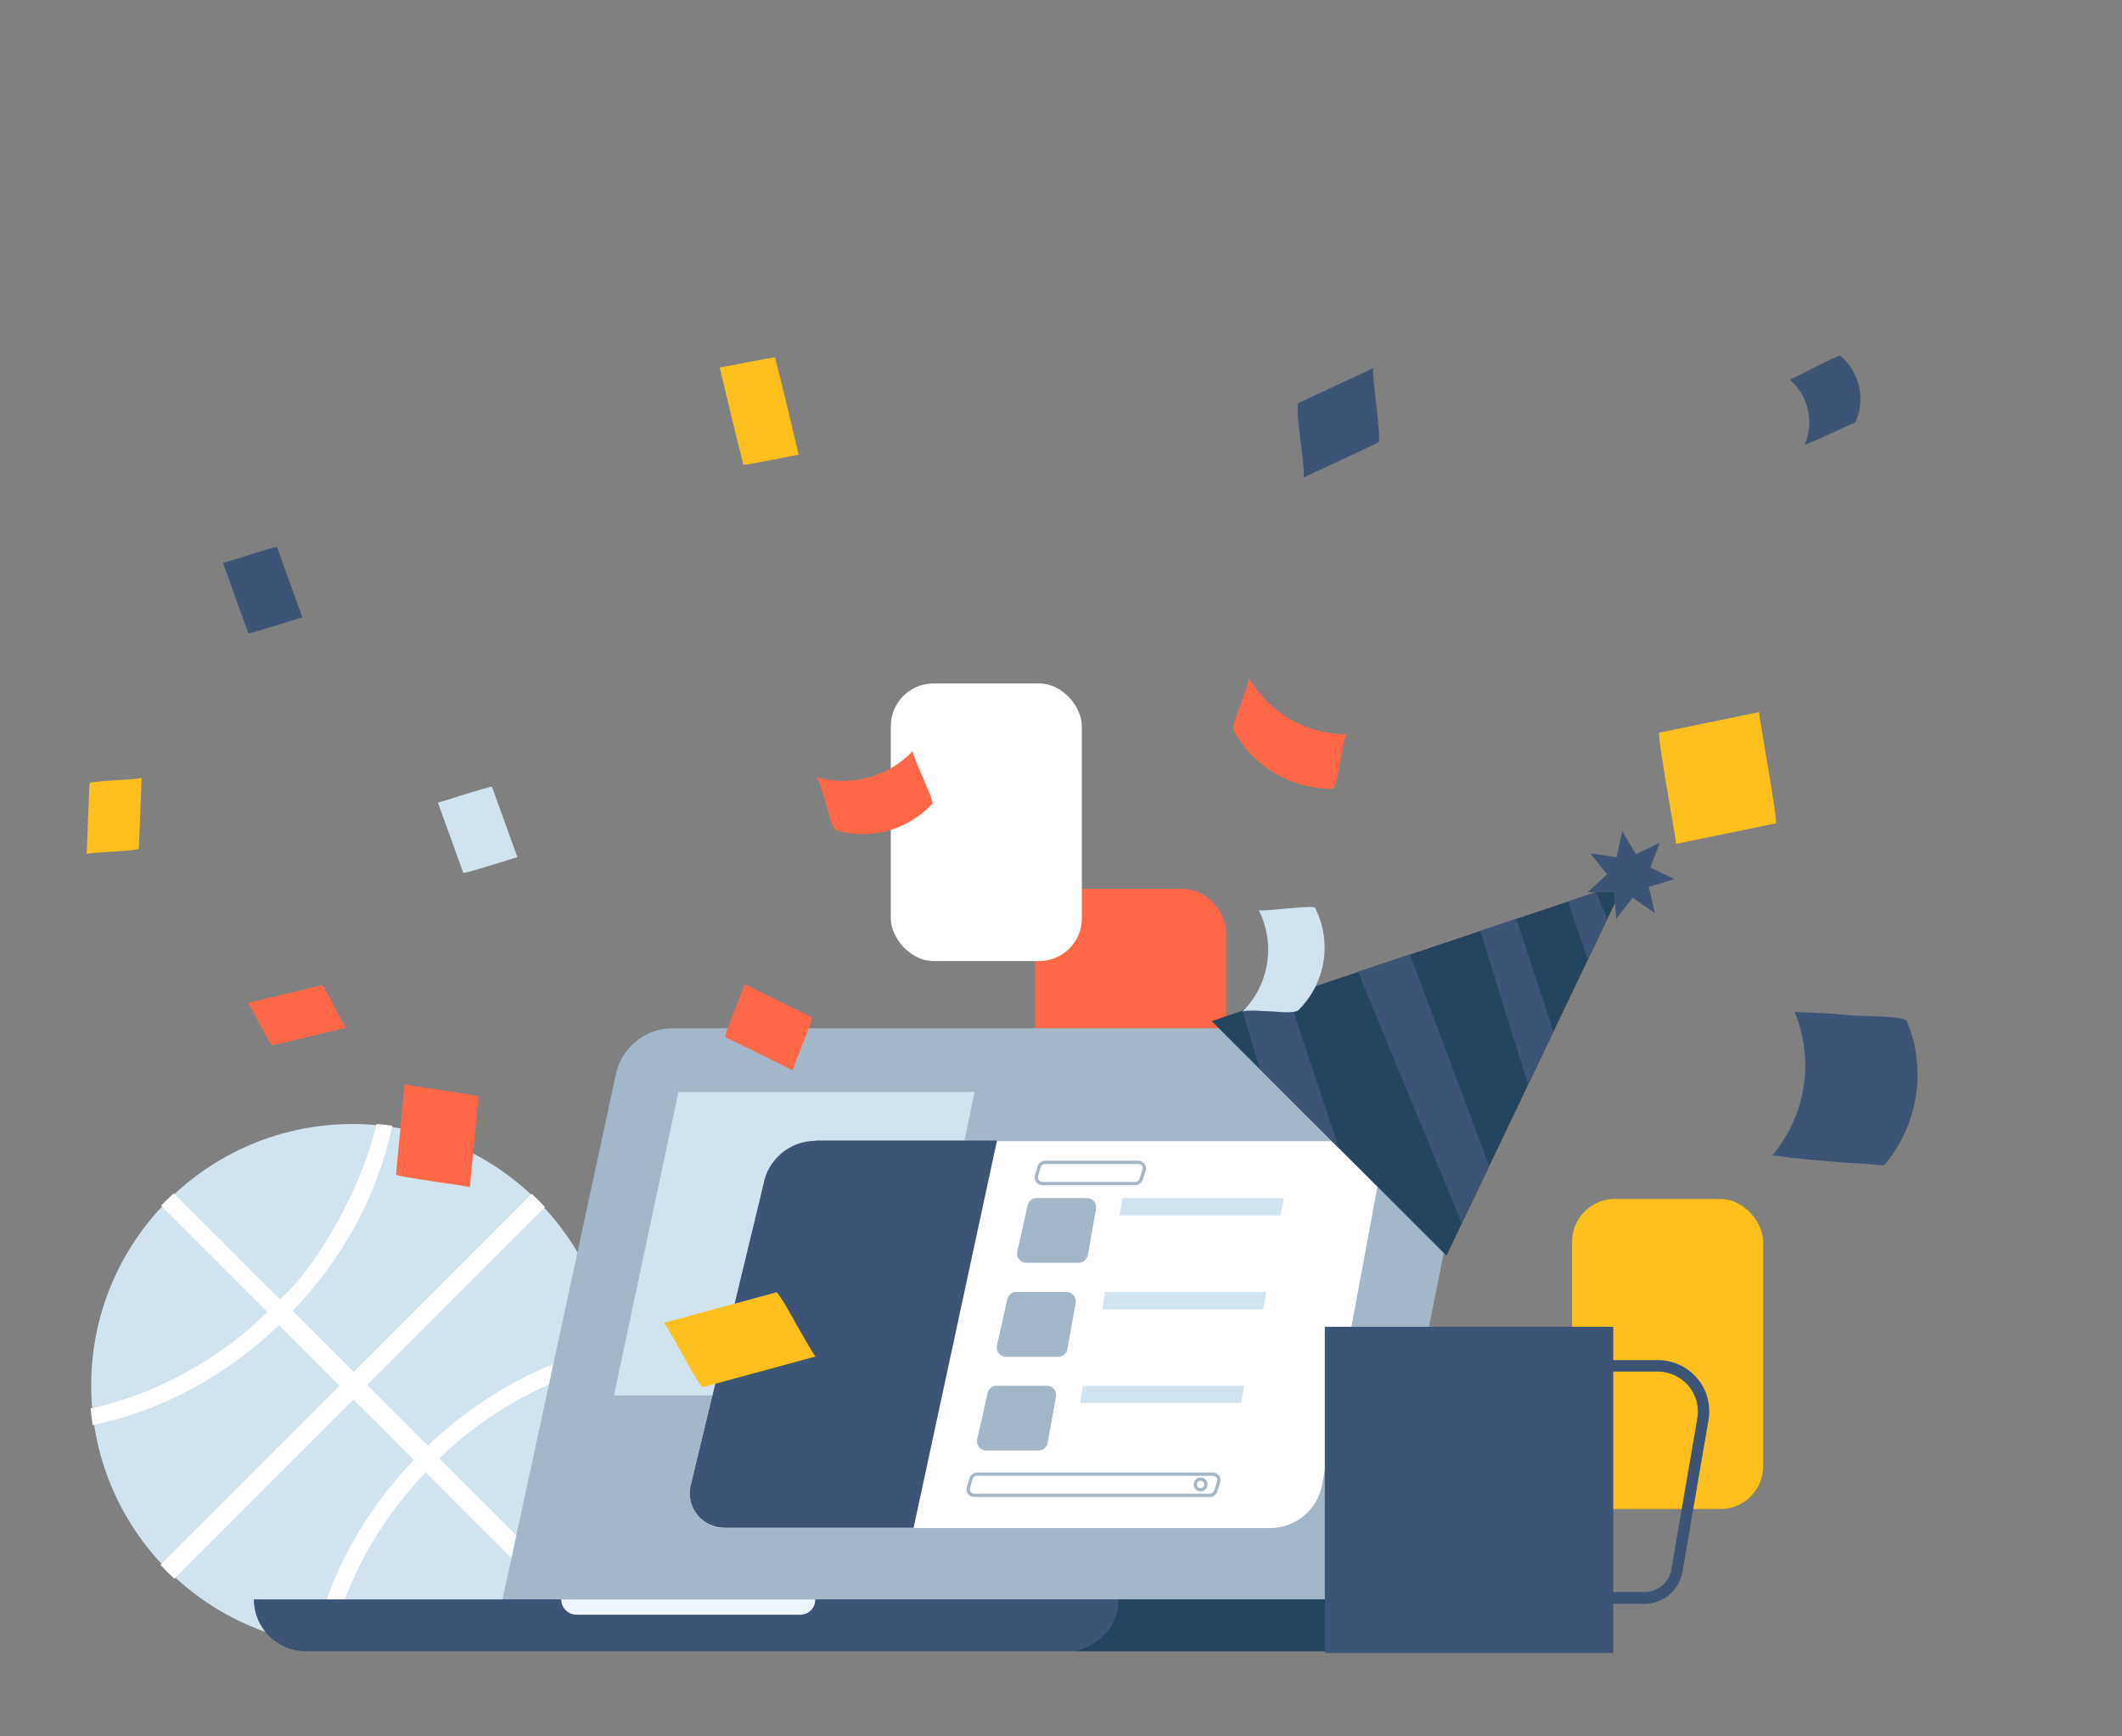 <svg width="363" height="297" viewBox="0 0 363 297" fill="none" xmlns="http://www.w3.org/2000/svg">
<rect x="0" y="0" width="363" height="297" fill="#808080" stroke="none"/>
<rect x="177.051" y="152.049" width="32.68" height="35.147" rx="7.3" fill="#FF6847"/>
<rect x="268.927" y="205.08" width="32.68" height="53.029" rx="7.3" fill="#FFC01E"/>
<rect x="152.387" y="116.902" width="32.68" height="47.479" rx="7.3" fill="white"/>
<path d="M60.311 281.679C85.004 281.679 105.022 261.661 105.022 236.968C105.022 212.275 85.004 192.258 60.311 192.258C35.618 192.258 15.601 212.275 15.601 236.968C15.601 261.661 35.618 281.679 60.311 281.679Z" fill="#D1E3EE"/>
<path d="M104.719 230.264C92.671 232.835 82.237 238.783 73.164 247.251C69.686 243.723 66.208 240.245 62.831 236.868C72.862 226.837 83.044 216.655 93.226 206.472C92.52 205.666 91.714 204.91 90.958 204.204C80.725 214.437 70.543 224.619 60.512 234.65C57.084 231.222 53.657 227.794 50.078 224.216C58.597 215.243 64.494 204.759 67.115 192.56C66.208 192.409 65.301 192.308 64.393 192.258C62.377 201.885 54.463 216.655 47.86 222.25C41.811 216.201 35.813 210.203 29.714 204.103C28.958 204.809 28.252 205.515 27.546 206.22C33.595 212.269 39.644 218.318 45.743 224.417C37.93 232.18 26.84 238.531 15.499 240.9C15.6 241.858 15.701 242.816 15.852 243.773C28.05 241.203 38.585 235.255 47.759 226.686C51.237 230.164 54.715 233.642 58.093 237.019C47.91 247.201 37.678 257.434 27.445 267.666C28.201 268.473 29.008 269.279 29.814 270.035C40.047 259.803 50.28 249.57 60.462 239.388C63.788 242.715 67.267 246.142 70.795 249.721C62.175 258.795 56.278 269.279 53.657 281.477C54.614 281.629 55.572 281.73 56.58 281.78C59.101 270.287 64.696 260.408 72.811 251.838C78.86 257.887 84.808 263.835 90.857 269.884C91.663 269.128 92.47 268.372 93.226 267.515C87.177 261.466 81.229 255.518 75.13 249.419C83.699 241.354 93.528 235.708 105.021 233.188C104.971 232.23 104.87 231.222 104.719 230.264Z" fill="white"/>
<path d="M235.071 273.565H85.969L105.325 183.892C106.232 179.254 110.315 175.877 115.104 175.877H246.665C250.849 175.877 253.974 179.708 253.117 183.791L235.071 273.565Z" fill="#A3B7C9"/>
<path d="M226.705 282.438H52.298C47.409 282.438 43.427 278.456 43.427 273.566H235.577C235.577 278.456 231.595 282.438 226.705 282.438Z" fill="#3E5477"/>
<path d="M235.578 273.566H226.706H191.321C191.321 273.566 191.875 280.069 184.012 282.438H226.656C231.596 282.438 235.578 278.456 235.578 273.566Z" fill="#25455F"/>
<path d="M136.881 276.188H98.622C97.211 276.188 96.001 275.028 96.001 273.566H139.451C139.502 275.028 138.342 276.188 136.881 276.188Z" fill="#EEF4FB"/>
<path d="M116.062 186.764L105.023 238.682H155.833L166.721 186.764H116.062Z" fill="#D1E3EE"/>
<path d="M217.226 261.369H123.923C120.244 261.369 117.471 258.043 118.076 254.464L130.577 202.696C131.333 198.361 135.063 195.186 139.499 195.186H229.979C233.659 195.186 236.481 198.563 235.776 202.192L226.148 254.01C225.342 258.244 221.611 261.369 217.226 261.369Z" fill="white"/>
<path d="M139.5 195.134C135.115 195.134 131.334 198.31 130.578 202.645L118.077 254.413C117.472 258.042 120.245 261.318 123.924 261.318H156.285L170.551 195.084H139.5V195.134Z" fill="#3E5477"/>
<path d="M184.514 216.004H175.592C174.533 216.004 173.777 215.046 174.029 214.038L175.793 206.174C175.945 205.418 176.6 204.914 177.356 204.914H185.925C186.933 204.914 187.689 205.821 187.488 206.83L186.076 214.693C185.925 215.449 185.27 216.004 184.514 216.004Z" fill="#A3B7C9"/>
<path d="M181.034 232.08H172.112C171.054 232.08 170.298 231.122 170.55 230.114L172.314 222.25C172.465 221.494 173.12 220.99 173.877 220.99H182.446C183.454 220.99 184.21 221.898 184.008 222.906L182.597 230.769C182.496 231.525 181.79 232.08 181.034 232.08Z" fill="#A3B7C9"/>
<path d="M177.657 248.111H168.735C167.677 248.111 166.921 247.153 167.173 246.145L168.937 238.282C169.088 237.526 169.743 237.021 170.5 237.021H179.069C180.077 237.021 180.833 237.929 180.631 238.937L179.22 246.8C179.119 247.556 178.413 248.111 177.657 248.111Z" fill="#A3B7C9"/>
<path d="M165.66 254.465L166.114 252.903C166.265 252.449 166.668 252.146 167.122 252.146H207.498C208.203 252.146 208.707 252.852 208.455 253.507L207.951 255.07C207.8 255.473 207.397 255.776 206.993 255.776H166.668C165.962 255.776 165.458 255.12 165.66 254.465Z" stroke="#A3B7C9" stroke-width="0.559" stroke-miterlimit="10"/>
<path d="M177.303 201.133L177.756 199.571C177.907 199.117 178.311 198.814 178.764 198.814H194.743C195.449 198.814 195.953 199.52 195.701 200.175L195.197 201.738C195.046 202.141 194.642 202.444 194.239 202.444H178.311C177.605 202.444 177.151 201.788 177.303 201.133Z" stroke="#A3B7C9" stroke-width="0.559" stroke-miterlimit="10"/>
<path d="M205.38 254.819C205.881 254.819 206.287 254.412 206.287 253.911C206.287 253.41 205.881 253.004 205.38 253.004C204.879 253.004 204.473 253.41 204.473 253.911C204.473 254.412 204.879 254.819 205.38 254.819Z" stroke="#A3B7C9" stroke-width="0.559" stroke-miterlimit="10"/>
<path d="M219.09 207.888H191.518L192.022 204.914H219.594L219.09 207.888Z" fill="#D1E3EE"/>
<path d="M216.118 223.964H188.546L189.05 220.99H216.622L216.118 223.964Z" fill="#D1E3EE"/>
<path d="M212.337 239.945H184.765L185.269 237.021H212.841L212.337 239.945Z" fill="#D1E3EE"/>
<path d="M290.341 235.761C288.677 233.795 286.208 232.635 283.586 232.635H275.975V226.939H226.627V282.74H275.975V274.322H281.318C284.544 274.322 287.266 272.003 287.821 268.827L292.256 242.969C292.71 240.348 292.004 237.726 290.341 235.761ZM290.341 242.616L285.905 268.474C285.502 270.692 283.586 272.305 281.318 272.305H275.975V234.601H283.586C285.603 234.601 287.518 235.509 288.829 237.021C290.139 238.583 290.694 240.6 290.341 242.616Z" fill="#3E5477"/>
<path d="M207.266 174.646L247.44 214.77L277.936 150.955L207.266 174.646Z" fill="#25455F"/>
<path d="M250.06 209.225L232.317 166.228L241.189 163.254L254.748 199.446L250.06 209.225Z" fill="#3E5477"/>
<path d="M261.401 185.533L253.235 159.221L259.385 157.154L265.736 176.46L261.401 185.533Z" fill="#3E5477"/>
<path d="M229.041 196.372L220.321 170.262L212.508 172.883L215.532 182.863L229.041 196.372Z" fill="#3E5477"/>
<path d="M271.633 164.112L268.205 154.232L272.994 152.619L274.96 157.156L271.633 164.112Z" fill="#3E5477"/>
<path d="M283.077 156.146L279.296 153.575L276.473 157.154L276.121 152.618H271.584L274.911 149.543L272.038 145.964L276.524 146.619L277.532 142.184L279.851 146.115L283.934 144.149L282.321 148.384L286.404 150.349L282.069 151.71L283.077 156.146Z" fill="#3E5477"/>
<path d="M322.367 199.246C328.158 192.385 329.649 182.885 326.178 174.6C325.842 173.757 317.614 173.778 316.585 173.679C314.325 173.439 312.045 173.3 309.802 173.19C309.471 173.166 307.078 173.172 306.961 173.023C310.432 181.307 308.969 190.771 303.15 197.669C303.235 197.56 306.274 197.997 305.979 198.001C308.239 198.241 310.491 198.416 312.779 198.619C315.039 198.859 317.319 198.998 319.562 199.108C319.986 199.088 322.133 199.473 322.367 199.246Z" fill="#3E5477"/>
<path d="M222.94 81.703C227.199 79.678 231.532 77.725 235.79 75.7C236.207 75.501 235.518 69.929 235.445 69.32C235.431 68.738 234.625 63.111 234.955 62.943C230.697 64.968 226.364 66.921 222.106 68.946C221.689 69.145 222.377 74.717 222.45 75.326C222.551 75.877 223.299 81.476 222.94 81.703Z" fill="#3E5477"/>
<path d="M80.371 203.068C80.872 197.947 81.342 192.741 81.843 187.62C81.891 187.212 69.164 185.688 69.216 185.425C68.715 190.545 68.245 195.752 67.744 200.872C67.652 201.296 80.352 202.879 80.371 203.068Z" fill="#FF6847"/>
<path d="M55.013 168.529C50.827 169.514 46.63 170.54 42.393 171.554C42.512 171.521 44.259 174.865 44.45 175.204C44.627 175.516 46.307 178.863 46.586 178.809C50.771 177.824 54.968 176.798 59.205 175.784C59.086 175.816 57.339 172.473 57.148 172.134C56.968 171.754 55.288 168.408 55.013 168.529Z" fill="#FF6847"/>
<path d="M120.284 237.248C126.703 235.52 133.064 233.764 139.526 232.02C139.338 232.04 136.493 227.001 136.22 226.513C135.946 226.025 133.188 220.955 132.783 221.052C126.364 222.78 120.003 224.536 113.541 226.279C113.729 226.26 116.574 231.299 116.847 231.787C117.109 232.377 119.851 237.404 120.284 237.248Z" fill="#FFC01E"/>
<path d="M51.74 105.637L47.402 93.605C47.292 93.302 38.185 96.391 38.138 96.261L42.477 108.293C42.571 108.552 51.694 105.507 51.74 105.637Z" fill="#3E5477"/>
<path d="M88.511 146.637L84.172 134.605C84.063 134.302 74.955 137.391 74.909 137.261L79.247 149.293C79.341 149.552 88.48 146.55 88.511 146.637Z" fill="#D1E3EE"/>
<path d="M222.131 172.763C226.777 168.153 227.916 161.14 224.964 155.26C224.796 154.929 220.601 155.366 220.121 155.392C219.642 155.418 215.419 155.914 215.325 155.655C218.261 161.491 217.123 168.505 212.476 173.115C212.973 172.593 216.592 173 217.319 172.982C218.207 173.004 221.492 173.433 222.131 172.763Z" fill="#D1E3EE"/>
<path d="M317.447 72.121C319.155 68.18 318.114 63.665 314.859 60.877C314.576 60.636 310.9 62.647 310.467 62.803C310.05 63.002 306.33 65.029 306.122 64.859C309.393 67.69 310.375 72.177 308.71 76.103C308.738 76.045 310.123 75.545 309.993 75.592C311.059 75.159 312.094 74.638 313.058 74.193C314.125 73.76 315.16 73.24 316.124 72.794C316.411 72.641 317.395 72.385 317.447 72.121Z" fill="#3E5477"/>
<path d="M286.708 144.343C292.399 143.171 298.133 141.983 303.78 140.827C304.228 140.714 300.741 121.822 300.93 121.803C295.239 122.975 289.505 124.162 283.858 125.319C283.335 125.361 286.881 144.28 286.708 144.343Z" fill="#FFC01E"/>
<path d="M15.304 134.021C15.14 138.042 14.992 142.106 14.828 146.126C14.833 145.733 23.751 145.647 23.753 145.108L24.229 133.003C24.224 133.396 15.305 133.483 15.304 134.021Z" fill="#FFC01E"/>
<path d="M142.969 141.997C148.935 143.758 155.165 142.049 159.493 137.505C159.777 137.207 158.026 133.437 157.854 132.961C157.683 132.485 155.932 128.715 156.172 128.432C151.844 132.976 145.583 134.599 139.648 132.924C140.088 133.059 141.099 136.949 141.287 137.468C141.477 138.133 142.324 141.838 142.969 141.997Z" fill="#FF6847"/>
<path d="M123.114 62.83C124.428 68.372 125.758 73.957 127.158 79.467C127.252 79.727 136.588 77.68 136.635 77.81C135.321 72.269 134.007 66.727 132.592 61.173C132.557 60.941 123.161 62.96 123.114 62.83Z" fill="#FFC01E"/>
<path d="M124.095 177.41C127.938 179.252 131.77 181.196 135.628 183.082C135.393 182.971 139.268 174.188 138.856 173.995C135.013 172.153 131.182 170.209 127.323 168.324C127.574 168.478 123.683 177.217 124.095 177.41Z" fill="#FF6847"/>
<path d="M211.06 125.11C214.542 131.239 220.92 134.955 227.948 134.915C228.836 134.937 229.686 125.631 230.413 125.614C223.354 125.567 217.051 121.923 213.526 115.809C213.874 116.368 212.442 119.721 212.228 120.483C211.971 121.261 210.591 124.35 211.06 125.11Z" fill="#FF6847"/>
</svg>
